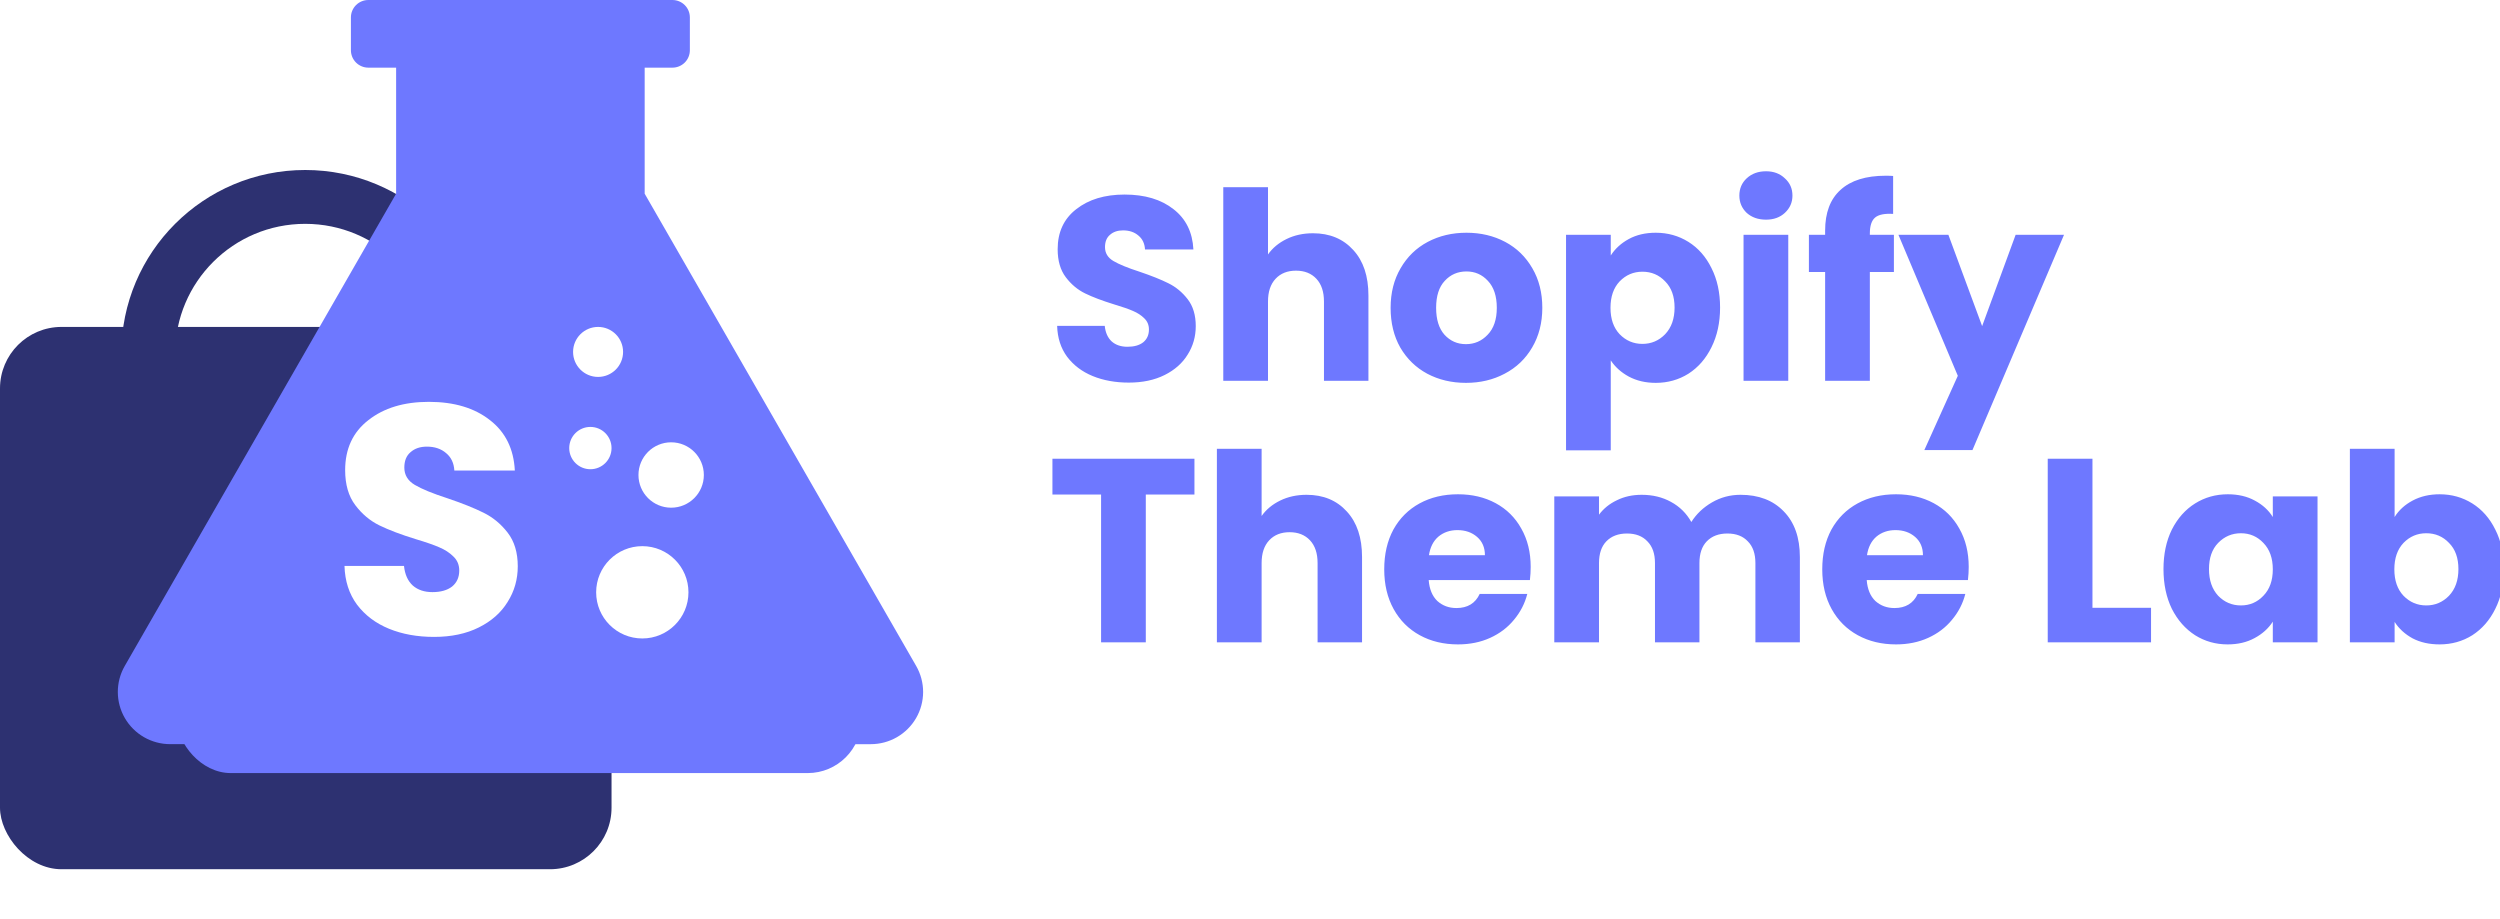 <svg width="650" height="239" viewBox="0 0 650 239" fill="none" xmlns="http://www.w3.org/2000/svg">
<g clip-path="url(#clip0)">
<rect y="85" width="159" height="141" rx="16" fill="#2D3171"/>
<path d="M79.357 132.655C101.897 132.655 120.169 114.421 120.169 91.927C120.169 69.434 101.897 51.2 79.357 51.2C56.817 51.2 38.545 69.434 38.545 91.927C38.545 114.421 56.817 132.655 79.357 132.655Z" stroke="#2D3171" stroke-width="14"/>
<g filter="url(#filter0_d)">
<rect x="46" y="158" width="178" height="28" rx="14" fill="#6E78FF"/>
</g>
<path d="M44.227 193.48C41.843 193.478 39.501 192.851 37.436 191.662C35.371 190.473 33.656 188.763 32.462 186.704C31.267 184.644 30.637 182.308 30.632 179.929C30.628 177.55 31.25 175.211 32.437 173.148L102.991 50.362V17.59H95.772C94.57 17.59 93.416 17.113 92.566 16.265C91.715 15.416 91.238 14.265 91.238 13.065V4.525C91.238 3.325 91.715 2.174 92.566 1.325C93.416 0.477 94.57 0 95.772 0L174.83 0C176.032 0 177.186 0.477 178.036 1.325C178.887 2.174 179.364 3.325 179.364 4.525V13.065C179.364 14.265 178.887 15.416 178.036 16.265C177.186 17.113 176.032 17.59 174.83 17.59H167.615V50.362L238.206 173.152C239.393 175.216 240.015 177.554 240.011 179.933C240.006 182.313 239.375 184.649 238.181 186.708C236.987 188.767 235.272 190.477 233.207 191.667C231.142 192.856 228.8 193.483 226.416 193.484L44.227 193.48Z" fill="#6E78FF"/>
<path d="M112.86 165.595C108.497 165.595 104.587 164.887 101.13 163.47C97.673 162.053 94.897 159.957 92.8 157.18C90.76 154.403 89.683 151.06 89.57 147.15H105.04C105.267 149.36 106.032 151.06 107.335 152.25C108.638 153.383 110.338 153.95 112.435 153.95C114.588 153.95 116.288 153.468 117.535 152.505C118.782 151.485 119.405 150.097 119.405 148.34C119.405 146.867 118.895 145.648 117.875 144.685C116.912 143.722 115.693 142.928 114.22 142.305C112.803 141.682 110.763 140.973 108.1 140.18C104.247 138.99 101.102 137.8 98.665 136.61C96.228 135.42 94.132 133.663 92.375 131.34C90.618 129.017 89.74 125.985 89.74 122.245C89.74 116.692 91.752 112.357 95.775 109.24C99.798 106.067 105.04 104.48 111.5 104.48C118.073 104.48 123.372 106.067 127.395 109.24C131.418 112.357 133.572 116.72 133.855 122.33H118.13C118.017 120.403 117.308 118.902 116.005 117.825C114.702 116.692 113.03 116.125 110.99 116.125C109.233 116.125 107.817 116.607 106.74 117.57C105.663 118.477 105.125 119.808 105.125 121.565C105.125 123.492 106.032 124.993 107.845 126.07C109.658 127.147 112.492 128.308 116.345 129.555C120.198 130.858 123.315 132.105 125.695 133.295C128.132 134.485 130.228 136.213 131.985 138.48C133.742 140.747 134.62 143.665 134.62 147.235C134.62 150.635 133.742 153.723 131.985 156.5C130.285 159.277 127.792 161.487 124.505 163.13C121.218 164.773 117.337 165.595 112.86 165.595Z" fill="white"/>
<circle cx="167" cy="154" r="12" fill="white"/>
<circle cx="174.5" cy="123.5" r="8.5" fill="white"/>
<circle cx="153.5" cy="116.5" r="5.5" fill="white"/>
<circle cx="155.5" cy="91.5" r="6.5" fill="white"/>
<path d="M293.488 99.476C289.997 99.476 286.869 98.909 284.104 97.776C281.339 96.643 279.117 94.965 277.44 92.744C275.808 90.523 274.947 87.848 274.856 84.72H287.232C287.413 86.488 288.025 87.848 289.068 88.8C290.111 89.707 291.471 90.16 293.148 90.16C294.871 90.16 296.231 89.775 297.228 89.004C298.225 88.188 298.724 87.077 298.724 85.672C298.724 84.493 298.316 83.519 297.5 82.748C296.729 81.977 295.755 81.343 294.576 80.844C293.443 80.345 291.811 79.779 289.68 79.144C286.597 78.192 284.081 77.24 282.132 76.288C280.183 75.336 278.505 73.931 277.1 72.072C275.695 70.213 274.992 67.788 274.992 64.796C274.992 60.353 276.601 56.885 279.82 54.392C283.039 51.853 287.232 50.584 292.4 50.584C297.659 50.584 301.897 51.853 305.116 54.392C308.335 56.885 310.057 60.376 310.284 64.864H297.704C297.613 63.323 297.047 62.121 296.004 61.26C294.961 60.353 293.624 59.9 291.992 59.9C290.587 59.9 289.453 60.285 288.592 61.056C287.731 61.781 287.3 62.847 287.3 64.252C287.3 65.793 288.025 66.995 289.476 67.856C290.927 68.717 293.193 69.647 296.276 70.644C299.359 71.687 301.852 72.684 303.756 73.636C305.705 74.588 307.383 75.971 308.788 77.784C310.193 79.597 310.896 81.932 310.896 84.788C310.896 87.508 310.193 89.979 308.788 92.2C307.428 94.421 305.433 96.189 302.804 97.504C300.175 98.819 297.069 99.476 293.488 99.476ZM341.376 60.648C345.728 60.648 349.219 62.099 351.848 65C354.477 67.856 355.792 71.8 355.792 76.832V99H344.232V78.396C344.232 75.857 343.575 73.885 342.26 72.48C340.945 71.075 339.177 70.372 336.956 70.372C334.735 70.372 332.967 71.075 331.652 72.48C330.337 73.885 329.68 75.857 329.68 78.396V99H318.052V48.68H329.68V66.156C330.859 64.479 332.468 63.141 334.508 62.144C336.548 61.147 338.837 60.648 341.376 60.648ZM381.144 99.544C377.427 99.544 374.072 98.751 371.08 97.164C368.134 95.577 365.799 93.311 364.076 90.364C362.399 87.417 361.56 83.972 361.56 80.028C361.56 76.129 362.422 72.707 364.144 69.76C365.867 66.768 368.224 64.479 371.216 62.892C374.208 61.305 377.563 60.512 381.28 60.512C384.998 60.512 388.352 61.305 391.344 62.892C394.336 64.479 396.694 66.768 398.416 69.76C400.139 72.707 401 76.129 401 80.028C401 83.927 400.116 87.372 398.348 90.364C396.626 93.311 394.246 95.577 391.208 97.164C388.216 98.751 384.862 99.544 381.144 99.544ZM381.144 89.48C383.366 89.48 385.247 88.664 386.788 87.032C388.375 85.4 389.168 83.065 389.168 80.028C389.168 76.991 388.398 74.656 386.856 73.024C385.36 71.392 383.502 70.576 381.28 70.576C379.014 70.576 377.132 71.392 375.636 73.024C374.14 74.611 373.392 76.945 373.392 80.028C373.392 83.065 374.118 85.4 375.568 87.032C377.064 88.664 378.923 89.48 381.144 89.48ZM418.797 66.428C419.93 64.66 421.494 63.232 423.489 62.144C425.484 61.056 427.818 60.512 430.493 60.512C433.621 60.512 436.454 61.305 438.993 62.892C441.532 64.479 443.526 66.745 444.977 69.692C446.473 72.639 447.221 76.061 447.221 79.96C447.221 83.859 446.473 87.304 444.977 90.296C443.526 93.243 441.532 95.532 438.993 97.164C436.454 98.751 433.621 99.544 430.493 99.544C427.864 99.544 425.529 99 423.489 97.912C421.494 96.824 419.93 95.419 418.797 93.696V117.088H407.169V61.056H418.797V66.428ZM435.389 79.96C435.389 77.059 434.573 74.792 432.941 73.16C431.354 71.483 429.382 70.644 427.025 70.644C424.713 70.644 422.741 71.483 421.109 73.16C419.522 74.837 418.729 77.127 418.729 80.028C418.729 82.929 419.522 85.219 421.109 86.896C422.741 88.573 424.713 89.412 427.025 89.412C429.337 89.412 431.309 88.573 432.941 86.896C434.573 85.173 435.389 82.861 435.389 79.96ZM459.169 57.112C457.129 57.112 455.452 56.523 454.137 55.344C452.868 54.12 452.233 52.624 452.233 50.856C452.233 49.043 452.868 47.547 454.137 46.368C455.452 45.144 457.129 44.532 459.169 44.532C461.164 44.532 462.796 45.144 464.065 46.368C465.38 47.547 466.037 49.043 466.037 50.856C466.037 52.624 465.38 54.12 464.065 55.344C462.796 56.523 461.164 57.112 459.169 57.112ZM464.949 61.056V99H453.321V61.056H464.949ZM492.416 70.712H486.16V99H474.532V70.712H470.316V61.056H474.532V59.968C474.532 55.299 475.869 51.763 478.544 49.36C481.219 46.912 485.14 45.688 490.308 45.688C491.169 45.688 491.804 45.711 492.212 45.756V55.616C489.991 55.48 488.427 55.797 487.52 56.568C486.613 57.339 486.16 58.721 486.16 60.716V61.056H492.416V70.712ZM536.64 61.056L512.84 117.02H500.328L509.032 97.708L493.596 61.056H506.584L515.356 84.788L524.06 61.056H536.64ZM310.556 119.264V128.58H297.908V167H286.28V128.58H273.632V119.264H310.556ZM339.716 128.648C344.068 128.648 347.558 130.099 350.188 133C352.817 135.856 354.132 139.8 354.132 144.832V167H342.572V146.396C342.572 143.857 341.914 141.885 340.6 140.48C339.285 139.075 337.517 138.372 335.296 138.372C333.074 138.372 331.306 139.075 329.992 140.48C328.677 141.885 328.02 143.857 328.02 146.396V167H316.392V116.68H328.02V134.156C329.198 132.479 330.808 131.141 332.848 130.144C334.888 129.147 337.177 128.648 339.716 128.648ZM397.98 147.416C397.98 148.504 397.912 149.637 397.776 150.816H371.46C371.641 153.173 372.389 154.987 373.704 156.256C375.064 157.48 376.719 158.092 378.668 158.092C381.569 158.092 383.587 156.868 384.72 154.42H397.096C396.461 156.913 395.305 159.157 393.628 161.152C391.996 163.147 389.933 164.711 387.44 165.844C384.947 166.977 382.159 167.544 379.076 167.544C375.359 167.544 372.049 166.751 369.148 165.164C366.247 163.577 363.98 161.311 362.348 158.364C360.716 155.417 359.9 151.972 359.9 148.028C359.9 144.084 360.693 140.639 362.28 137.692C363.912 134.745 366.179 132.479 369.08 130.892C371.981 129.305 375.313 128.512 379.076 128.512C382.748 128.512 386.012 129.283 388.868 130.824C391.724 132.365 393.945 134.564 395.532 137.42C397.164 140.276 397.98 143.608 397.98 147.416ZM386.08 144.356C386.08 142.361 385.4 140.775 384.04 139.596C382.68 138.417 380.98 137.828 378.94 137.828C376.991 137.828 375.336 138.395 373.976 139.528C372.661 140.661 371.845 142.271 371.528 144.356H386.08ZM452.53 128.648C457.245 128.648 460.985 130.076 463.75 132.932C466.561 135.788 467.966 139.755 467.966 144.832V167H456.406V146.396C456.406 143.948 455.749 142.067 454.434 140.752C453.165 139.392 451.397 138.712 449.13 138.712C446.864 138.712 445.073 139.392 443.758 140.752C442.489 142.067 441.854 143.948 441.854 146.396V167H430.294V146.396C430.294 143.948 429.637 142.067 428.322 140.752C427.053 139.392 425.285 138.712 423.018 138.712C420.752 138.712 418.961 139.392 417.646 140.752C416.377 142.067 415.742 143.948 415.742 146.396V167H404.114V129.056H415.742V133.816C416.921 132.229 418.462 130.983 420.366 130.076C422.27 129.124 424.424 128.648 426.826 128.648C429.682 128.648 432.221 129.26 434.442 130.484C436.709 131.708 438.477 133.453 439.746 135.72C441.061 133.635 442.852 131.935 445.118 130.62C447.385 129.305 449.856 128.648 452.53 128.648ZM511.867 147.416C511.867 148.504 511.799 149.637 511.663 150.816H485.347C485.528 153.173 486.276 154.987 487.591 156.256C488.951 157.48 490.605 158.092 492.555 158.092C495.456 158.092 497.473 156.868 498.607 154.42H510.983C510.348 156.913 509.192 159.157 507.515 161.152C505.883 163.147 503.82 164.711 501.327 165.844C498.833 166.977 496.045 167.544 492.963 167.544C489.245 167.544 485.936 166.751 483.035 165.164C480.133 163.577 477.867 161.311 476.235 158.364C474.603 155.417 473.787 151.972 473.787 148.028C473.787 144.084 474.58 140.639 476.167 137.692C477.799 134.745 480.065 132.479 482.967 130.892C485.868 129.305 489.2 128.512 492.963 128.512C496.635 128.512 499.899 129.283 502.755 130.824C505.611 132.365 507.832 134.564 509.419 137.42C511.051 140.276 511.867 143.608 511.867 147.416ZM499.967 144.356C499.967 142.361 499.287 140.775 497.927 139.596C496.567 138.417 494.867 137.828 492.827 137.828C490.877 137.828 489.223 138.395 487.863 139.528C486.548 140.661 485.732 142.271 485.415 144.356H499.967ZM544.039 158.024H559.271V167H532.411V119.264H544.039V158.024ZM562.506 147.96C562.506 144.061 563.231 140.639 564.682 137.692C566.178 134.745 568.195 132.479 570.734 130.892C573.272 129.305 576.106 128.512 579.234 128.512C581.908 128.512 584.243 129.056 586.238 130.144C588.278 131.232 589.842 132.66 590.93 134.428V129.056H602.558V167H590.93V161.628C589.796 163.396 588.21 164.824 586.17 165.912C584.175 167 581.84 167.544 579.166 167.544C576.083 167.544 573.272 166.751 570.734 165.164C568.195 163.532 566.178 161.243 564.682 158.296C563.231 155.304 562.506 151.859 562.506 147.96ZM590.93 148.028C590.93 145.127 590.114 142.837 588.482 141.16C586.895 139.483 584.946 138.644 582.634 138.644C580.322 138.644 578.35 139.483 576.718 141.16C575.131 142.792 574.338 145.059 574.338 147.96C574.338 150.861 575.131 153.173 576.718 154.896C578.35 156.573 580.322 157.412 582.634 157.412C584.946 157.412 586.895 156.573 588.482 154.896C590.114 153.219 590.93 150.929 590.93 148.028ZM622.598 134.428C623.686 132.66 625.25 131.232 627.29 130.144C629.33 129.056 631.665 128.512 634.294 128.512C637.422 128.512 640.255 129.305 642.794 130.892C645.333 132.479 647.327 134.745 648.778 137.692C650.274 140.639 651.022 144.061 651.022 147.96C651.022 151.859 650.274 155.304 648.778 158.296C647.327 161.243 645.333 163.532 642.794 165.164C640.255 166.751 637.422 167.544 634.294 167.544C631.619 167.544 629.285 167.023 627.29 165.98C625.295 164.892 623.731 163.464 622.598 161.696V167H610.97V116.68H622.598V134.428ZM639.19 147.96C639.19 145.059 638.374 142.792 636.742 141.16C635.155 139.483 633.183 138.644 630.826 138.644C628.514 138.644 626.542 139.483 624.91 141.16C623.323 142.837 622.53 145.127 622.53 148.028C622.53 150.929 623.323 153.219 624.91 154.896C626.542 156.573 628.514 157.412 630.826 157.412C633.138 157.412 635.11 156.573 636.742 154.896C638.374 153.173 639.19 150.861 639.19 147.96Z" fill="#6E78FF"/>
</g>
<defs>
<filter id="filter0_d" x="16" y="143" width="238" height="88" filterUnits="userSpaceOnUse" color-interpolation-filters="sRGB">
<feFlood flood-opacity="0" result="BackgroundImageFix"/>
<feColorMatrix in="SourceAlpha" type="matrix" values="0 0 0 0 0 0 0 0 0 0 0 0 0 0 0 0 0 0 127 0"/>
<feOffset dy="15"/>
<feGaussianBlur stdDeviation="15"/>
<feColorMatrix type="matrix" values="0 0 0 0 0.275 0 0 0 0 0.294 0 0 0 0 0.51 0 0 0 0.4 0"/>
<feBlend mode="normal" in2="BackgroundImageFix" result="effect1_dropShadow"/>
<feBlend mode="normal" in="SourceGraphic" in2="effect1_dropShadow" result="shape"/>
</filter>
<clipPath id="clip0">
<rect width="650" height="239" fill="white"/>
</clipPath>
</defs>
</svg>
